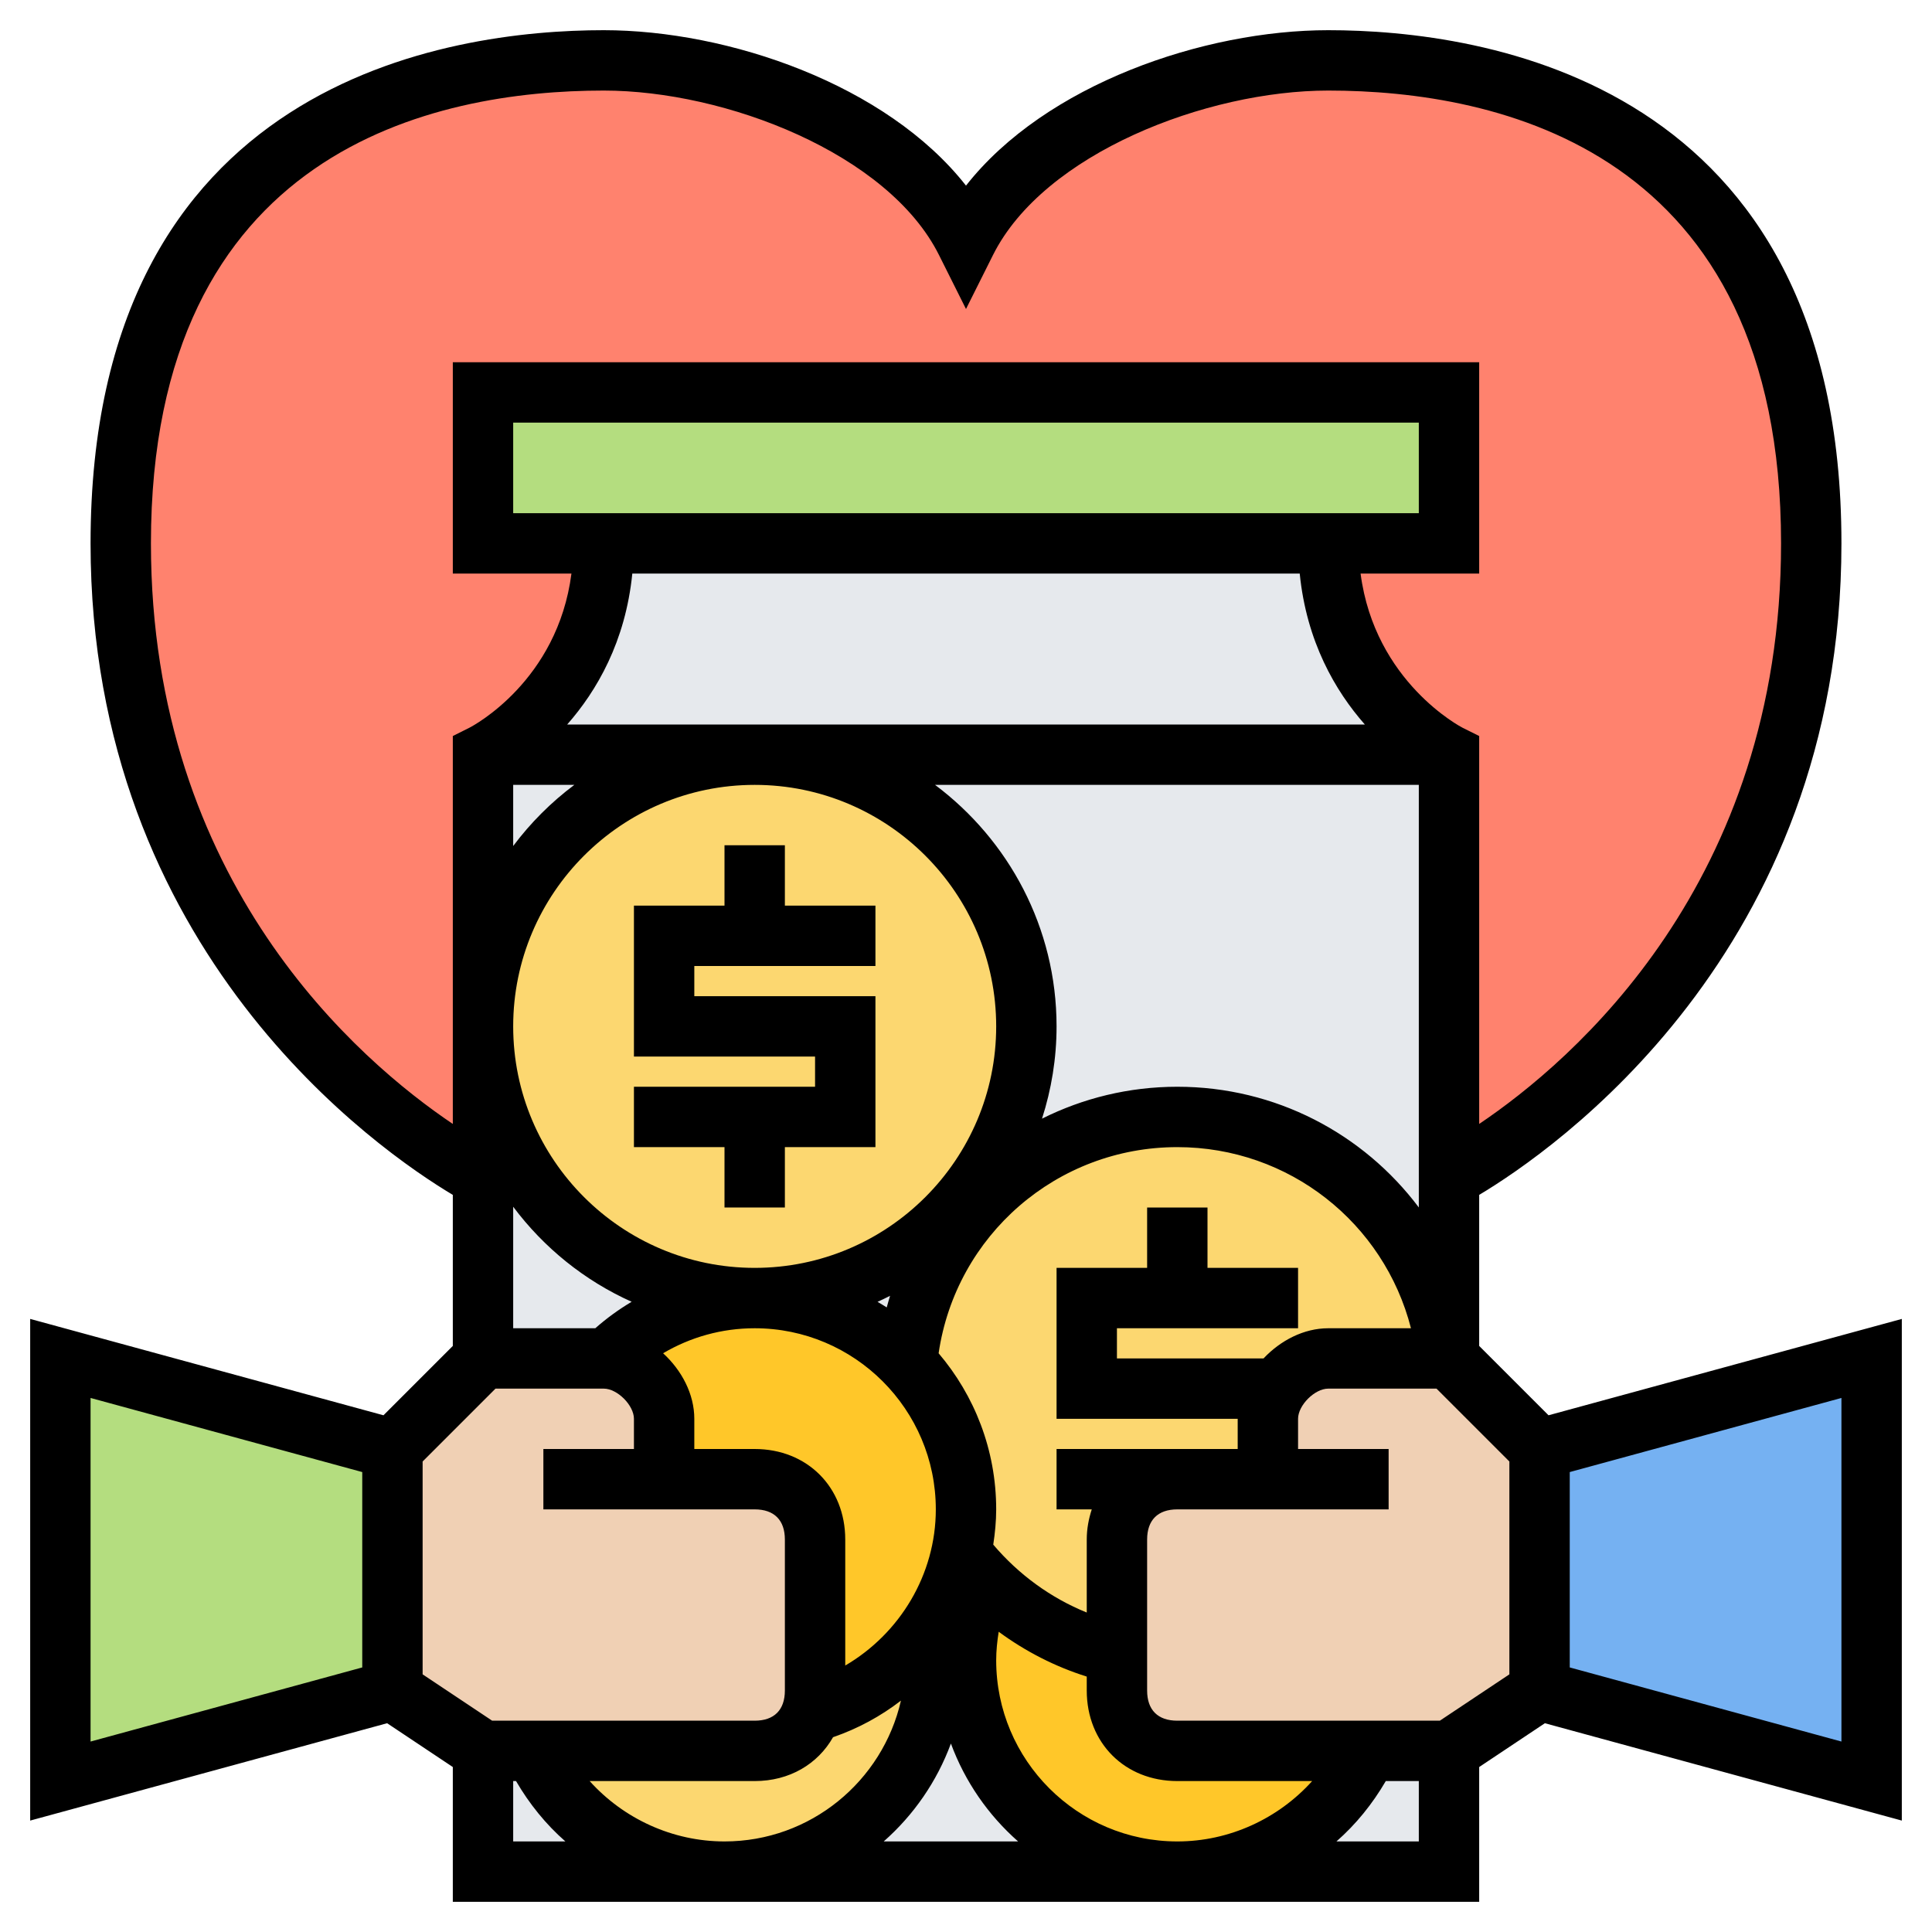 <svg id="_x33_0" enable-background="new 0 0 64 64" height="512" viewBox="0 0 64 64" width="512" xmlns="http://www.w3.org/2000/svg"><g><g><g><path d="m60 18c0 15-12 21-12 21v-14s-4-2-4-7h4v-5h-32v5h4c0 5-4 7-4 7v9 5s-12-6-12-21 12-16 16-16 10 2 12 6c2-4 8-6 12-6s16 1 16 16z" fill="#ff826e"/></g><g><path d="m48 13v5h-4-24-4v-5z" fill="#b4dd7f"/></g><g><path d="m16 25h9c-4.97 0-9 4.03-9 9z" fill="#e6e9ed"/></g><g><path d="m16 25s4-2 4-7h24c0 5 4 7 4 7h-23z" fill="#e6e9ed"/></g><g><path d="m16 34c0 4.97 4.03 9 9 9-1.91 0-3.64.76-4.9 2.01-.03-.01-.07-.01-.1-.01h-4v-6z" fill="#e6e9ed"/></g><g><path d="m48 39v6h-.05c-.51-4.51-4.32-8-8.95-8s-8.44 3.5-8.94 7.99l-.09.08c-1.27-1.28-3.03-2.07-4.97-2.07 4.97 0 9-4.03 9-9s-4.03-9-9-9h23z" fill="#e6e9ed"/></g><g><path d="m48 58v4h-9c2.79 0 5.2-1.64 6.33-4z" fill="#e6e9ed"/></g><g><path d="m32 55c0 3.87 3.13 7 7 7h-15c3.87 0 7-3.13 7-7v-1.4c.39-.65.68-1.37.84-2.14h.01c.22.29.46.57.72.83l-.04.04c-.34.83-.53 1.73-.53 2.67z" fill="#e6e9ed"/></g><g><path d="m24 62h-8v-4h1.67c1.13 2.36 3.54 4 6.33 4z" fill="#e6e9ed"/></g><g><path d="m39 58h6.33c-1.13 2.36-3.54 4-6.33 4-3.87 0-7-3.13-7-7 0-.94.19-1.84.53-2.67l.04-.04c1.19 1.22 2.71 2.1 4.43 2.48v1.23c0 1.2.8 2 2 2z" fill="#ffc729"/></g><g><path d="m32 50c0 .5-.05.99-.16 1.46-.16.77-.45 1.49-.84 2.14-.89 1.48-2.31 2.61-4 3.11l-.1-.03c.07-.2.1-.43.1-.68v-5c0-1.2-.8-2-2-2h-3v-1-1c0-.97-.94-1.93-1.9-1.99 1.26-1.25 2.99-2.01 4.9-2.01 1.94 0 3.7.79 4.97 2.07 1.26 1.26 2.03 3 2.03 4.93z" fill="#ffc729"/></g><g><path d="m31 53.6v1.4c0 3.87-3.13 7-7 7-2.79 0-5.2-1.64-6.33-4h7.33c.95 0 1.65-.51 1.9-1.32l.1.03c1.69-.5 3.11-1.63 4-3.11z" fill="#fcd770"/></g><g><path d="m44 45c-1 0-2 1-2 2v1 1h-3c-1.2 0-2 .8-2 2v3.77c-1.72-.38-3.24-1.26-4.43-2.48-.26-.26-.5-.54-.72-.83h-.01c.11-.47.16-.96.16-1.46 0-1.93-.77-3.67-2.03-4.93l.09-.08c.5-4.49 4.31-7.99 8.94-7.99s8.44 3.49 8.95 8z" fill="#fcd770"/></g><g><circle cx="25" cy="34" fill="#fcd770" r="9"/></g><g><path d="m62 45v14l-11-3v-8z" fill="#75b1f2"/></g><g><path d="m13 48v8l-11 3v-14z" fill="#b4dd7f"/></g><g><path d="m48 45 3 3v8l-3 2h-2.67-6.33c-1.2 0-2-.8-2-2v-1.23-3.77c0-1.2.8-2 2-2h3v-1-1c0-1 1-2 2-2h3.95z" fill="#f0d0b4"/></g><g><path d="m22 48v1h3c1.2 0 2 .8 2 2v5c0 .25-.03.48-.1.68-.25.81-.95 1.32-1.9 1.32h-7.33-1.67l-3-2v-8l3-3h4c.03 0 .07 0 .1.01.96.06 1.9 1.02 1.9 1.99z" fill="#f0d0b4"/></g></g><g><path d="m63 60.309v-16.618l-11.703 3.192-2.297-2.297v-5.004c2.422-1.447 12-8.026 12-21.582 0-15.343-11.889-17-17-17-4.121 0-9.367 1.794-12 5.149-2.633-3.355-7.879-5.149-12-5.149-5.111 0-17 1.657-17 17 0 13.556 9.578 20.135 12 21.582v5.004l-2.297 2.297-11.703-3.192v16.618l11.824-3.225 2.176 1.451v4.465h34v-4.465l2.176-1.451zm-24-3.309c-.645 0-1-.355-1-1v-5c0-.645.355-1 1-1h3 4v-2h-3v-1c0-.449.551-1 1-1h3.586l2.414 2.414v7.051l-2.303 1.535zm-6-2c0-.321.034-.635.083-.946.883.65 1.867 1.155 2.917 1.485v.461c0 1.738 1.262 3 3 3h4.467c-1.124 1.248-2.746 2-4.467 2-3.309 0-6-2.691-6-6zm-9 6c-1.721 0-3.344-.752-4.467-2h5.467c1.157 0 2.092-.566 2.596-1.453.824-.284 1.578-.694 2.249-1.212-.609 2.668-2.996 4.665-5.845 4.665zm-10-12.586 2.414-2.414h3.586c.449 0 1 .551 1 1v1h-3v2h7c.645 0 1 .355 1 1v5c0 .645-.355 1-1 1h-8.697l-2.303-1.535zm3-31.414v-3h30v3zm26.055 2c.225 2.254 1.18 3.891 2.157 5h-26.423c.977-1.109 1.932-2.746 2.157-5zm-1.199 26h-4.856v-1h6v-2h-3v-2h-2v2h-3v5h6v1h-2-4v2h1.166c-.101.311-.166.642-.166 1v2.417c-1.193-.483-2.255-1.257-3.097-2.249.058-.384.097-.773.097-1.168 0-1.971-.72-3.775-1.907-5.171.573-3.911 3.92-6.829 7.907-6.829 3.703 0 6.848 2.513 7.74 6h-2.74c-.804 0-1.58.401-2.144 1zm-16.856 3h-2v-1c0-.819-.417-1.607-1.034-2.172.91-.536 1.947-.828 3.034-.828 3.309 0 6 2.691 6 6 0 2.156-1.19 4.115-3 5.173v-4.173c0-1.738-1.262-3-3-3zm0-22c4.411 0 8 3.589 8 8s-3.589 8-8 8-8-3.589-8-8 3.589-8 8-8zm4.374 17.31c-.099-.065-.202-.124-.304-.185.141-.063.278-.131.415-.2-.04.127-.075.256-.111.385zm9.626-7.31c-1.606 0-3.13.38-4.482 1.057.31-.964.482-1.991.482-3.057 0-3.273-1.588-6.175-4.025-8h16.025v13.998c-1.832-2.44-4.743-3.998-8-3.998zm-22-10h2.025c-.768.575-1.45 1.257-2.025 2.025zm3.924 17.123c-.425.253-.828.545-1.204.877h-2.72v-4.025c1.015 1.356 2.361 2.447 3.924 3.148zm31.076 5.641 9-2.455v11.382l-9-2.455zm-47-30.764c0-13.051 9.398-15 15-15 4.031 0 9.423 2.083 11.105 5.447l.895 1.789.895-1.789c1.682-3.364 7.074-5.447 11.105-5.447 5.602 0 15 1.949 15 15 0 11.248-6.911 17.153-10 19.232v-12.85l-.553-.276c-.032-.016-2.907-1.506-3.376-5.106h3.929v-7h-34v7h3.93c-.459 3.559-3.251 5.041-3.377 5.105l-.553.277v12.85c-3.089-2.079-10-7.984-10-19.232zm7 37.236-9 2.455v-11.382l9 2.455zm5 5.764v-2h.094c.441.757.989 1.434 1.635 2zm12.274 0c.99-.872 1.761-1.982 2.226-3.243.465 1.261 1.236 2.371 2.226 3.243zm14.997 0c.646-.566 1.194-1.243 1.635-2h1.094v2z"/><path d="m24 40h2v-2h3v-5h-6v-1h6v-2h-3v-2h-2v2h-3v5h6v1h-6v2h3z"/></g></g></svg>